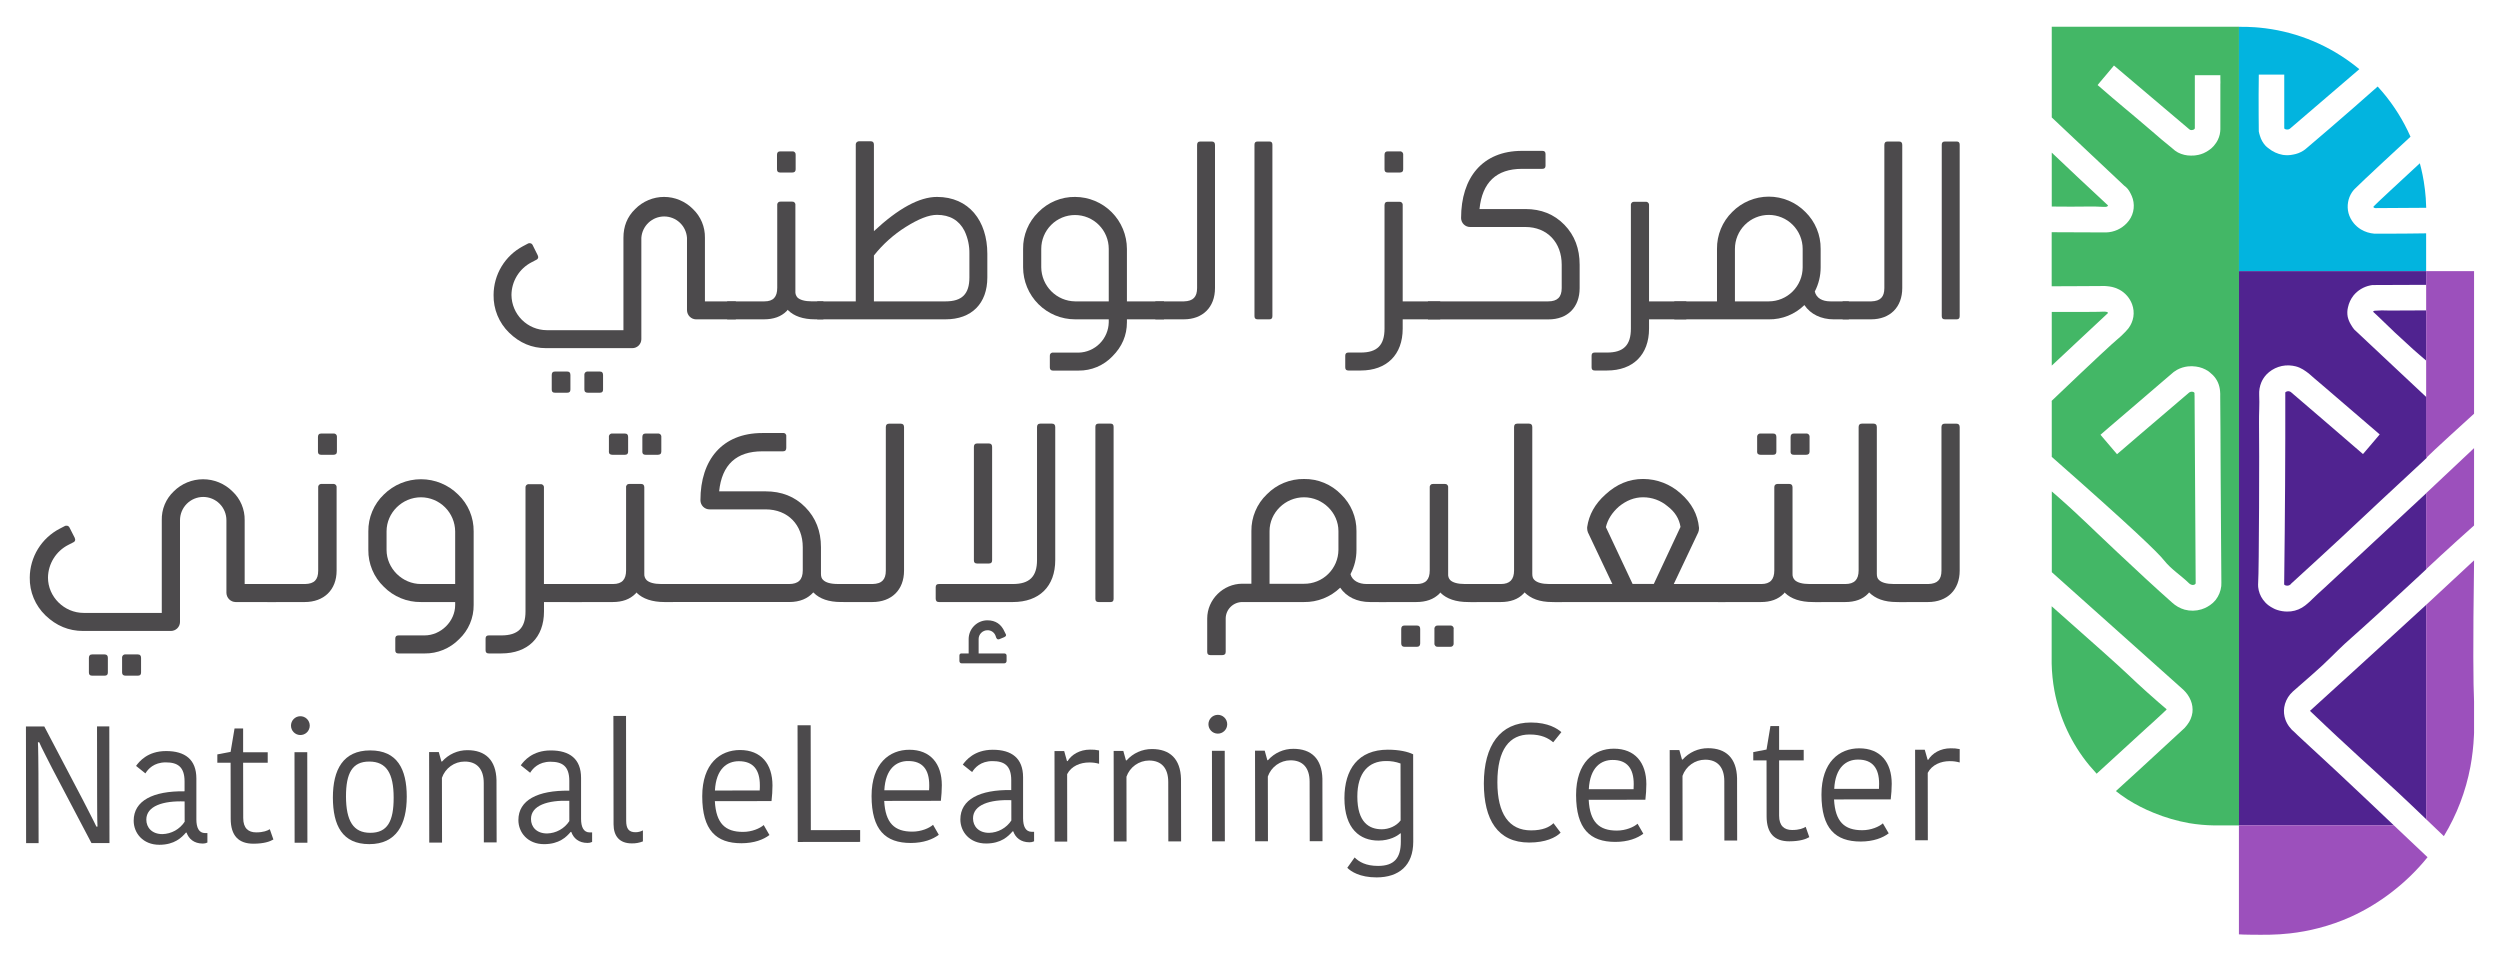 
<svg width="104" height="40" viewBox="0 0 104 40" fill="none" xmlns="http://www.w3.org/2000/svg">
<path d="M22.738 13.735H25.935V9.893C25.935 9.421 26.087 9.022 26.425 8.694C26.582 8.535 26.769 8.409 26.975 8.323C27.181 8.236 27.401 8.192 27.625 8.192C27.848 8.192 28.069 8.236 28.274 8.323C28.48 8.409 28.667 8.535 28.824 8.694C28.986 8.847 29.115 9.034 29.201 9.24C29.287 9.446 29.329 9.669 29.325 9.893V12.537H30.611V13.285H28.956C28.857 13.284 28.762 13.243 28.691 13.172C28.621 13.102 28.581 13.006 28.579 12.906V9.893C28.562 9.651 28.455 9.426 28.279 9.261C28.102 9.096 27.87 9.005 27.63 9.005C27.389 9.005 27.157 9.096 26.981 9.261C26.805 9.426 26.697 9.651 26.68 9.893V14.114C26.678 14.213 26.637 14.307 26.567 14.376C26.496 14.445 26.401 14.484 26.302 14.483H22.718C22.126 14.483 21.616 14.268 21.177 13.838C20.968 13.634 20.804 13.39 20.693 13.121C20.582 12.851 20.528 12.561 20.533 12.27C20.534 11.852 20.649 11.442 20.865 11.084C21.081 10.727 21.39 10.435 21.759 10.24L21.973 10.127C21.991 10.119 22.012 10.116 22.032 10.117C22.057 10.116 22.082 10.122 22.104 10.134C22.126 10.147 22.143 10.166 22.155 10.189L22.369 10.619C22.38 10.642 22.387 10.666 22.39 10.691C22.39 10.715 22.384 10.738 22.371 10.758C22.358 10.778 22.34 10.794 22.318 10.804L22.104 10.916C21.857 11.045 21.649 11.239 21.503 11.478C21.358 11.716 21.279 11.989 21.277 12.269C21.28 12.657 21.435 13.028 21.708 13.302C21.982 13.576 22.352 13.732 22.738 13.735ZM23.729 15.6V16.204C23.729 16.297 23.689 16.337 23.596 16.337H23.085C22.992 16.337 22.952 16.297 22.952 16.204V15.6C22.952 15.508 22.992 15.456 23.085 15.456H23.595C23.689 15.456 23.729 15.508 23.729 15.6ZM25.087 15.6V16.204C25.087 16.297 25.046 16.337 24.955 16.337H24.453C24.361 16.337 24.31 16.297 24.31 16.204V15.6C24.308 15.581 24.31 15.561 24.317 15.543C24.323 15.524 24.333 15.507 24.347 15.493C24.361 15.48 24.377 15.469 24.396 15.463C24.414 15.456 24.434 15.454 24.453 15.456H24.954C25.048 15.456 25.087 15.508 25.087 15.6Z" fill="#4C4A4C"/>
<path d="M32.333 11.973V8.53C32.331 8.511 32.333 8.491 32.34 8.473C32.346 8.454 32.356 8.438 32.37 8.424C32.384 8.41 32.401 8.399 32.419 8.393C32.437 8.387 32.457 8.385 32.476 8.387H32.946C32.965 8.385 32.984 8.387 33.003 8.393C33.021 8.399 33.038 8.41 33.052 8.424C33.065 8.438 33.076 8.454 33.082 8.473C33.089 8.491 33.091 8.511 33.088 8.53V12.116C33.084 12.162 33.089 12.208 33.103 12.252C33.117 12.296 33.14 12.337 33.17 12.372C33.272 12.475 33.477 12.536 33.773 12.536H34.253V13.284H33.905C33.406 13.284 33.028 13.15 32.783 12.905C32.773 12.894 32.762 12.894 32.762 12.885C32.755 12.904 32.745 12.921 32.731 12.935C32.496 13.174 32.18 13.284 31.779 13.284H30.25V12.537H31.802C32.17 12.537 32.333 12.352 32.333 11.973ZM32.323 7.045V6.44C32.323 6.347 32.364 6.297 32.455 6.297H32.956C32.976 6.295 32.995 6.297 33.014 6.303C33.032 6.31 33.048 6.32 33.062 6.334C33.076 6.348 33.086 6.364 33.093 6.383C33.099 6.401 33.101 6.421 33.099 6.44V7.045C33.099 7.136 33.048 7.177 32.956 7.177H32.455C32.366 7.177 32.323 7.136 32.323 7.045Z" fill="#4C4A4C"/>
<path d="M39.337 13.284H33.997V12.537H35.6V6.02C35.599 6 35.602 5.98 35.61 5.961C35.617 5.943 35.629 5.926 35.643 5.912C35.658 5.899 35.675 5.889 35.694 5.882C35.713 5.876 35.733 5.874 35.753 5.876H36.223C36.314 5.876 36.355 5.928 36.355 6.02V9.616C37.367 8.673 38.244 8.192 38.979 8.192C40.307 8.192 41.073 9.186 41.073 10.559V11.543C41.073 12.628 40.419 13.284 39.337 13.284ZM40.327 11.543V10.559C40.334 10.229 40.264 9.902 40.123 9.604C39.898 9.163 39.511 8.938 38.979 8.938C38.632 8.938 38.206 9.112 37.683 9.439C37.176 9.757 36.727 10.159 36.355 10.628V12.537H39.337C40.021 12.537 40.327 12.229 40.327 11.543Z" fill="#4C4A4C"/>
<path d="M46.124 13.407V13.284H44.725C44.153 13.285 43.603 13.058 43.197 12.652C42.792 12.247 42.563 11.697 42.561 11.122V10.354C42.557 10.07 42.612 9.788 42.721 9.525C42.83 9.263 42.991 9.025 43.194 8.827C43.394 8.623 43.632 8.461 43.895 8.352C44.158 8.243 44.441 8.188 44.726 8.192C45.297 8.194 45.844 8.422 46.247 8.827C46.651 9.232 46.878 9.781 46.88 10.354V12.537H48.422V13.285H46.88V13.408C46.88 13.951 46.676 14.423 46.278 14.822C46.096 15.012 45.877 15.164 45.635 15.266C45.392 15.368 45.132 15.419 44.869 15.416H43.806C43.788 15.418 43.77 15.416 43.753 15.411C43.736 15.405 43.72 15.395 43.707 15.382C43.695 15.369 43.685 15.354 43.679 15.336C43.673 15.319 43.671 15.301 43.673 15.283V14.802C43.671 14.784 43.673 14.765 43.679 14.748C43.685 14.731 43.695 14.716 43.707 14.703C43.72 14.69 43.736 14.68 43.753 14.674C43.77 14.668 43.788 14.666 43.806 14.669H44.869C45.2 14.662 45.515 14.526 45.749 14.291C45.983 14.056 46.118 13.739 46.124 13.407ZM44.725 12.537H46.124V10.354C46.124 9.98 45.976 9.622 45.713 9.358C45.45 9.093 45.092 8.945 44.72 8.945C44.348 8.945 43.99 9.093 43.727 9.358C43.464 9.622 43.316 9.98 43.316 10.354V11.122C43.321 11.496 43.471 11.853 43.734 12.117C43.997 12.382 44.353 12.533 44.725 12.537Z" fill="#4C4A4C"/>
<path d="M49.799 11.983V6.03C49.799 5.938 49.839 5.887 49.931 5.887H50.411C50.503 5.887 50.544 5.938 50.544 6.03V11.983C50.544 12.782 50.033 13.284 49.247 13.284H48.062V12.537H49.257C49.635 12.526 49.799 12.352 49.799 11.983Z" fill="#4C4A4C"/>
<path d="M52.809 13.284H52.319C52.227 13.284 52.186 13.243 52.186 13.15V6.02C52.186 5.928 52.227 5.887 52.319 5.887H52.809C52.891 5.887 52.932 5.928 52.932 6.02V13.15C52.932 13.243 52.892 13.284 52.809 13.284Z" fill="#4C4A4C"/>
<path d="M57.596 13.672V8.537C57.596 8.445 57.637 8.394 57.73 8.394H58.21C58.229 8.392 58.248 8.394 58.267 8.4C58.285 8.407 58.302 8.417 58.316 8.431C58.329 8.445 58.34 8.462 58.346 8.48C58.352 8.498 58.355 8.518 58.352 8.537V12.537H59.913V13.285H58.352V13.672C58.352 14.758 57.688 15.413 56.606 15.413H56.096C56.004 15.413 55.962 15.373 55.962 15.28V14.799C55.962 14.706 56.004 14.666 56.096 14.666H56.606C57.29 14.667 57.596 14.36 57.596 13.672ZM57.596 7.045V6.44C57.596 6.347 57.637 6.297 57.73 6.297H58.229C58.249 6.294 58.268 6.297 58.287 6.303C58.305 6.309 58.322 6.32 58.336 6.334C58.349 6.347 58.36 6.364 58.366 6.382C58.373 6.401 58.375 6.421 58.373 6.44V7.045C58.373 7.136 58.322 7.177 58.229 7.177H57.73C57.637 7.177 57.596 7.136 57.596 7.045Z" fill="#4C4A4C"/>
<path d="M63.313 6.276H64.16C64.253 6.276 64.294 6.317 64.294 6.409V6.891C64.294 6.983 64.253 7.024 64.16 7.024H63.313C62.252 7.024 61.659 7.588 61.547 8.696H63.456C64.111 8.696 64.651 8.911 65.08 9.352C65.508 9.793 65.713 10.346 65.713 11.012V11.985C65.713 12.784 65.213 13.287 64.416 13.287H59.403V12.537H64.406C64.783 12.537 64.967 12.364 64.967 11.984V11.011C64.967 10.088 64.365 9.443 63.456 9.443H61.159C61.06 9.444 60.965 9.406 60.894 9.336C60.824 9.267 60.783 9.173 60.781 9.074C60.781 7.392 61.669 6.276 63.313 6.276Z" fill="#4C4A4C"/>
<path d="M67.845 13.672V8.537C67.842 8.518 67.845 8.498 67.851 8.48C67.857 8.462 67.868 8.445 67.882 8.431C67.895 8.417 67.912 8.407 67.93 8.4C67.948 8.394 67.968 8.392 67.987 8.394H68.457C68.477 8.392 68.496 8.394 68.514 8.401C68.532 8.407 68.549 8.418 68.562 8.432C68.576 8.445 68.587 8.462 68.593 8.48C68.599 8.499 68.602 8.518 68.6 8.537V12.537H70.151V13.285H68.6V13.672C68.6 14.758 67.936 15.413 66.853 15.413H66.342C66.251 15.413 66.21 15.373 66.21 15.28V14.799C66.21 14.706 66.251 14.666 66.342 14.666H66.853C67.538 14.667 67.845 14.36 67.845 13.672Z" fill="#4C4A4C"/>
<path d="M76.145 12.537H76.911V13.285H76.288C75.756 13.285 75.317 13.07 75.063 12.691C74.867 12.883 74.635 13.034 74.381 13.136C74.127 13.238 73.855 13.289 73.582 13.285H69.651V12.537H71.427V10.354C71.424 10.068 71.478 9.785 71.587 9.52C71.696 9.256 71.857 9.017 72.061 8.817C72.26 8.615 72.497 8.455 72.758 8.346C73.019 8.237 73.299 8.18 73.582 8.18C73.865 8.18 74.145 8.237 74.406 8.346C74.667 8.455 74.904 8.615 75.103 8.817C75.307 9.016 75.469 9.256 75.578 9.52C75.688 9.784 75.742 10.068 75.739 10.354V11.122C75.74 11.472 75.656 11.817 75.495 12.127C75.561 12.403 75.808 12.537 76.145 12.537ZM72.173 10.355V12.537H73.582C73.955 12.537 74.313 12.387 74.577 12.122C74.841 11.857 74.99 11.498 74.991 11.124V10.354C74.991 9.979 74.842 9.62 74.578 9.354C74.314 9.089 73.955 8.94 73.582 8.94C73.208 8.94 72.85 9.089 72.586 9.354C72.321 9.62 72.173 9.979 72.173 10.354V10.355Z" fill="#4C4A4C"/>
<path d="M78.389 11.983V6.03C78.389 5.938 78.43 5.887 78.522 5.887H79.001C79.094 5.887 79.134 5.938 79.134 6.03V11.983C79.134 12.782 78.624 13.284 77.838 13.284H76.653V12.537H77.848C78.225 12.526 78.389 12.352 78.389 11.983Z" fill="#4C4A4C"/>
<path d="M81.4 13.284H80.911C80.818 13.284 80.777 13.243 80.777 13.15V6.02C80.777 5.928 80.818 5.887 80.911 5.887H81.4C81.482 5.887 81.523 5.928 81.523 6.02V13.15C81.523 13.243 81.482 13.284 81.4 13.284Z" fill="#4C4A4C"/>
<path d="M3.481 25.497H6.73V21.642C6.724 21.418 6.765 21.195 6.851 20.987C6.937 20.78 7.066 20.594 7.229 20.44C7.553 20.117 7.992 19.937 8.449 19.937C8.905 19.937 9.344 20.117 9.668 20.44C9.833 20.593 9.963 20.779 10.051 20.986C10.139 21.194 10.182 21.417 10.178 21.642V24.295H11.486V25.045H9.803C9.703 25.044 9.606 25.004 9.535 24.933C9.463 24.862 9.422 24.766 9.419 24.665V21.642C9.419 21.385 9.318 21.139 9.137 20.957C8.956 20.776 8.71 20.673 8.454 20.673C8.198 20.673 7.952 20.776 7.771 20.957C7.59 21.139 7.488 21.385 7.488 21.642V25.878C7.486 25.978 7.444 26.073 7.372 26.142C7.3 26.211 7.204 26.249 7.104 26.248H3.46C2.856 26.248 2.339 26.03 1.892 25.601C1.681 25.398 1.514 25.153 1.401 24.883C1.288 24.612 1.233 24.321 1.238 24.027C1.241 23.606 1.359 23.194 1.579 22.835C1.8 22.476 2.113 22.185 2.487 21.992L2.705 21.879C2.724 21.871 2.744 21.867 2.764 21.869C2.79 21.867 2.815 21.873 2.837 21.886C2.859 21.899 2.877 21.918 2.889 21.941L3.108 22.372C3.118 22.395 3.125 22.419 3.128 22.444C3.129 22.468 3.122 22.492 3.11 22.512C3.097 22.532 3.078 22.548 3.056 22.558L2.837 22.67C2.587 22.798 2.377 22.992 2.229 23.231C2.08 23.471 2 23.746 1.996 24.027C1.996 24.829 2.671 25.497 3.481 25.497ZM4.487 27.368V27.975C4.487 28.067 4.446 28.108 4.352 28.108H3.834C3.74 28.108 3.698 28.067 3.698 27.975V27.368C3.698 27.276 3.74 27.224 3.834 27.224H4.352C4.446 27.224 4.487 27.276 4.487 27.368ZM5.868 27.368V27.975C5.868 28.067 5.827 28.108 5.734 28.108H5.224C5.131 28.108 5.079 28.067 5.079 27.975V27.368C5.077 27.349 5.079 27.329 5.086 27.31C5.092 27.292 5.103 27.275 5.117 27.261C5.131 27.247 5.148 27.236 5.166 27.23C5.185 27.224 5.205 27.221 5.224 27.224H5.734C5.827 27.224 5.868 27.276 5.868 27.368Z" fill="#4C4A4C"/>
<path d="M13.237 23.739V20.276C13.235 20.257 13.237 20.237 13.244 20.218C13.25 20.2 13.261 20.183 13.275 20.169C13.289 20.155 13.306 20.145 13.324 20.139C13.343 20.132 13.363 20.13 13.382 20.133H13.858C13.877 20.13 13.897 20.132 13.916 20.139C13.934 20.145 13.951 20.155 13.965 20.169C13.979 20.183 13.99 20.2 13.996 20.218C14.003 20.237 14.005 20.257 14.003 20.276V23.739C14.003 24.541 13.474 25.045 12.674 25.045H11.119V24.295H12.697C13.071 24.285 13.237 24.119 13.237 23.739ZM14.016 18.178V18.785C14.016 18.877 13.964 18.919 13.87 18.919H13.361C13.268 18.919 13.227 18.877 13.227 18.785V18.178C13.227 18.086 13.268 18.035 13.361 18.035H13.87C13.89 18.032 13.91 18.034 13.928 18.041C13.947 18.047 13.964 18.058 13.978 18.071C13.992 18.085 14.002 18.102 14.009 18.121C14.015 18.139 14.018 18.159 14.016 18.178Z" fill="#4C4A4C"/>
<path d="M18.935 25.168V25.045H17.513C17.226 25.049 16.941 24.995 16.675 24.885C16.409 24.776 16.168 24.613 15.966 24.408C15.76 24.211 15.596 23.973 15.486 23.709C15.375 23.446 15.319 23.162 15.323 22.876V22.105C15.319 21.819 15.375 21.536 15.486 21.272C15.596 21.009 15.76 20.771 15.966 20.574C16.378 20.165 16.934 19.936 17.513 19.936C18.093 19.936 18.648 20.165 19.06 20.574C19.267 20.771 19.43 21.009 19.541 21.272C19.652 21.536 19.707 21.819 19.704 22.105V25.168C19.707 25.434 19.654 25.697 19.551 25.941C19.447 26.185 19.294 26.405 19.102 26.587C18.914 26.779 18.689 26.931 18.441 27.034C18.193 27.136 17.927 27.188 17.659 27.184H16.579C16.485 27.184 16.444 27.143 16.444 27.051V26.567C16.444 26.475 16.485 26.433 16.579 26.433H17.659C18.344 26.433 18.935 25.847 18.935 25.168ZM17.513 24.295H18.935V22.105C18.931 21.729 18.78 21.369 18.514 21.104C18.248 20.838 17.889 20.689 17.513 20.687C16.735 20.687 16.081 21.324 16.081 22.105V22.876C16.081 23.647 16.735 24.295 17.513 24.295Z" fill="#4C4A4C"/>
<path d="M21.861 25.436V20.285C21.859 20.266 21.862 20.246 21.869 20.227C21.875 20.209 21.886 20.192 21.9 20.178C21.914 20.165 21.931 20.154 21.949 20.148C21.968 20.141 21.988 20.139 22.007 20.142H22.483C22.503 20.139 22.522 20.142 22.541 20.148C22.559 20.154 22.576 20.165 22.59 20.179C22.604 20.192 22.615 20.209 22.621 20.228C22.628 20.246 22.63 20.266 22.628 20.285V24.295H24.206V25.045H22.63V25.436C22.63 26.525 21.955 27.183 20.855 27.183H20.335C20.242 27.183 20.2 27.142 20.2 27.05V26.567C20.2 26.475 20.242 26.433 20.335 26.433H20.855C21.55 26.433 21.861 26.124 21.861 25.436Z" fill="#4C4A4C"/>
<path d="M26.045 23.73V20.276C26.042 20.257 26.044 20.238 26.05 20.22C26.056 20.202 26.065 20.186 26.078 20.172C26.091 20.158 26.107 20.147 26.125 20.14C26.142 20.134 26.161 20.131 26.18 20.132H26.668C26.762 20.132 26.803 20.183 26.803 20.276V23.873C26.8 23.92 26.806 23.967 26.823 24.012C26.839 24.056 26.864 24.096 26.896 24.13C27 24.233 27.208 24.295 27.509 24.295H27.997V25.045H27.644C27.135 25.045 26.741 24.911 26.491 24.665C26.491 24.654 26.481 24.654 26.481 24.644L26.439 24.695C26.201 24.934 25.889 25.045 25.484 25.045H23.699V24.295H25.506C25.881 24.295 26.045 24.1 26.045 23.73ZM25.331 18.785V18.178C25.328 18.159 25.331 18.139 25.337 18.121C25.344 18.102 25.355 18.085 25.369 18.071C25.383 18.058 25.399 18.047 25.418 18.041C25.437 18.034 25.456 18.032 25.476 18.035H25.995C26.089 18.035 26.13 18.086 26.13 18.178V18.785C26.13 18.877 26.089 18.919 25.995 18.919H25.476C25.38 18.919 25.328 18.877 25.328 18.785H25.331ZM26.722 18.785V18.178C26.722 18.086 26.764 18.035 26.857 18.035H27.366C27.386 18.032 27.405 18.034 27.424 18.041C27.442 18.047 27.459 18.058 27.473 18.071C27.487 18.085 27.498 18.102 27.504 18.121C27.511 18.139 27.513 18.159 27.511 18.178V18.785C27.511 18.877 27.459 18.919 27.366 18.919H26.857C26.762 18.919 26.72 18.877 26.72 18.785H26.722Z" fill="#4C4A4C"/>
<path d="M31.712 18.014H32.574C32.593 18.012 32.611 18.013 32.628 18.019C32.646 18.025 32.662 18.034 32.675 18.047C32.688 18.06 32.698 18.076 32.704 18.093C32.71 18.111 32.712 18.129 32.709 18.147V18.631C32.709 18.724 32.668 18.775 32.574 18.775H31.712C30.632 18.775 30.03 19.33 29.916 20.44H31.847C32.511 20.44 33.062 20.655 33.498 21.097C33.934 21.538 34.152 22.094 34.152 22.762V23.872C34.152 23.995 34.184 24.078 34.246 24.129C34.35 24.232 34.547 24.294 34.858 24.294H35.401V25.044H34.984C34.475 25.044 34.101 24.91 33.854 24.664L33.833 24.643C33.605 24.9 33.272 25.044 32.836 25.044H27.736V24.295H32.824C33.207 24.295 33.395 24.12 33.395 23.73V22.763C33.395 21.838 32.782 21.19 31.848 21.19H29.522C29.472 21.191 29.422 21.181 29.376 21.163C29.329 21.144 29.287 21.116 29.251 21.081C29.215 21.045 29.187 21.003 29.168 20.957C29.148 20.91 29.138 20.86 29.138 20.81C29.138 19.124 30.051 18.014 31.712 18.014Z" fill="#4C4A4C"/>
<path d="M36.85 23.739V17.769C36.85 17.677 36.891 17.625 36.985 17.625H37.473C37.566 17.625 37.608 17.677 37.608 17.769V23.739C37.608 24.541 37.088 25.045 36.289 25.045H35.085V24.295H36.3C36.684 24.285 36.85 24.11 36.85 23.739Z" fill="#4C4A4C"/>
<path d="M43.14 23.298V17.767C43.14 17.675 43.182 17.623 43.276 17.623H43.763C43.857 17.623 43.898 17.675 43.898 17.767V23.298C43.898 24.397 43.234 25.045 42.134 25.045H39.06C38.967 25.045 38.925 24.994 38.925 24.901V24.429C38.925 24.336 38.967 24.295 39.06 24.295H42.134C42.829 24.295 43.14 23.986 43.14 23.298ZM40.711 26.577V27.183H41.77C41.833 27.183 41.874 27.214 41.874 27.276V27.491C41.875 27.505 41.873 27.519 41.868 27.532C41.863 27.545 41.855 27.557 41.846 27.567C41.836 27.576 41.824 27.584 41.811 27.589C41.798 27.594 41.784 27.596 41.77 27.595H40.005C39.945 27.595 39.911 27.553 39.911 27.491V27.276C39.91 27.263 39.911 27.25 39.915 27.238C39.919 27.226 39.926 27.215 39.935 27.206C39.944 27.197 39.955 27.19 39.967 27.186C39.979 27.182 39.992 27.181 40.005 27.183H40.296V26.577C40.299 26.371 40.382 26.175 40.528 26.031C40.673 25.887 40.87 25.805 41.075 25.805C41.417 25.805 41.655 25.97 41.789 26.279L41.84 26.381C41.849 26.393 41.853 26.408 41.851 26.423C41.851 26.463 41.82 26.482 41.779 26.505L41.58 26.587C41.564 26.595 41.546 26.598 41.529 26.597C41.488 26.597 41.469 26.577 41.446 26.537L41.414 26.445C41.388 26.376 41.341 26.317 41.28 26.276C41.218 26.235 41.146 26.215 41.072 26.218C40.978 26.22 40.887 26.258 40.82 26.325C40.752 26.391 40.713 26.482 40.711 26.577ZM40.514 23.308V18.592C40.514 18.499 40.555 18.448 40.649 18.448H41.137C41.23 18.448 41.272 18.499 41.272 18.592V23.308C41.272 23.401 41.23 23.442 41.137 23.442H40.649C40.555 23.442 40.514 23.403 40.514 23.308Z" fill="#4C4A4C"/>
<path d="M46.202 25.045H45.703C45.609 25.045 45.568 25.004 45.568 24.911V17.757C45.568 17.665 45.609 17.623 45.703 17.623H46.202C46.285 17.623 46.326 17.665 46.326 17.757V24.911C46.326 25.004 46.285 25.045 46.202 25.045Z" fill="#4C4A4C"/>
<path d="M56.852 24.295H57.672V25.045H56.998C56.447 25.045 56.011 24.829 55.752 24.448C55.347 24.838 54.807 25.053 54.246 25.045H51.682C51.499 25.045 51.324 25.116 51.194 25.245C51.064 25.373 50.99 25.548 50.989 25.731V27.119C50.989 27.211 50.937 27.253 50.843 27.253H50.355C50.261 27.253 50.22 27.211 50.22 27.119V25.731C50.22 24.94 50.884 24.282 51.684 24.282H52.058V22.095C52.054 21.809 52.11 21.525 52.221 21.262C52.331 20.998 52.495 20.76 52.702 20.563C52.903 20.358 53.144 20.195 53.41 20.086C53.676 19.977 53.961 19.922 54.248 19.926C54.534 19.922 54.818 19.976 55.082 20.086C55.346 20.195 55.586 20.358 55.785 20.563C55.992 20.76 56.155 20.998 56.266 21.262C56.377 21.525 56.432 21.809 56.429 22.095V22.876C56.43 23.228 56.345 23.574 56.18 23.884C56.25 24.151 56.522 24.295 56.852 24.295ZM52.813 22.095V24.285H54.246C54.432 24.287 54.617 24.252 54.79 24.182C54.963 24.113 55.12 24.009 55.253 23.878C55.386 23.748 55.492 23.592 55.566 23.42C55.639 23.248 55.677 23.063 55.679 22.876V22.095C55.679 21.324 55.025 20.687 54.246 20.687C53.467 20.687 52.813 21.324 52.813 22.095Z" fill="#4C4A4C"/>
<path d="M59.477 23.73V20.276C59.475 20.256 59.477 20.236 59.484 20.218C59.49 20.199 59.501 20.183 59.515 20.169C59.529 20.155 59.546 20.144 59.564 20.138C59.583 20.132 59.603 20.13 59.622 20.132H60.098C60.118 20.13 60.137 20.132 60.156 20.138C60.174 20.144 60.191 20.155 60.205 20.169C60.219 20.183 60.23 20.199 60.236 20.218C60.243 20.236 60.245 20.256 60.243 20.276V23.873C60.239 23.92 60.244 23.966 60.258 24.011C60.272 24.055 60.296 24.096 60.327 24.13C60.43 24.233 60.638 24.295 60.939 24.295H61.427V25.045H61.074C60.565 25.045 60.181 24.911 59.932 24.665C59.922 24.654 59.911 24.654 59.911 24.644C59.905 24.663 59.894 24.681 59.88 24.695C59.642 24.934 59.319 25.045 58.914 25.045H57.359V24.295H58.937C59.311 24.295 59.477 24.11 59.477 23.73ZM59.08 26.166V26.763C59.08 26.855 59.038 26.907 58.945 26.907H58.426C58.333 26.907 58.291 26.855 58.291 26.763V26.166C58.291 26.073 58.333 26.022 58.426 26.022H58.945C59.04 26.022 59.08 26.073 59.08 26.166ZM60.471 26.166V26.763C60.473 26.782 60.471 26.802 60.464 26.821C60.458 26.839 60.447 26.856 60.433 26.87C60.419 26.884 60.402 26.894 60.384 26.901C60.365 26.907 60.345 26.909 60.326 26.907H59.817C59.797 26.909 59.777 26.907 59.759 26.901C59.74 26.894 59.723 26.884 59.709 26.87C59.696 26.856 59.685 26.839 59.678 26.821C59.672 26.802 59.669 26.782 59.672 26.763V26.166C59.669 26.146 59.672 26.127 59.678 26.108C59.685 26.09 59.696 26.073 59.709 26.059C59.723 26.045 59.74 26.035 59.759 26.028C59.777 26.022 59.797 26.02 59.817 26.022H60.33C60.349 26.02 60.368 26.022 60.387 26.029C60.405 26.035 60.422 26.046 60.436 26.059C60.45 26.073 60.46 26.09 60.467 26.108C60.473 26.127 60.476 26.146 60.474 26.166H60.471Z" fill="#4C4A4C"/>
<path d="M62.985 23.73V17.767C62.985 17.675 63.026 17.623 63.12 17.623H63.608C63.701 17.623 63.743 17.675 63.743 17.767V23.873C63.743 23.996 63.774 24.079 63.836 24.13C63.94 24.233 64.147 24.295 64.449 24.295H64.978V25.045H64.573C64.044 25.045 63.681 24.901 63.421 24.644C63.41 24.663 63.396 24.68 63.379 24.695C63.151 24.934 62.829 25.045 62.427 25.045H61.171V24.295H62.438C62.808 24.295 62.985 24.11 62.985 23.73Z" fill="#4C4A4C"/>
<path d="M71.778 25.045H64.666V24.295H67.075L66.057 22.146C66.037 22.093 66.026 22.038 66.026 21.982V21.93C66.099 21.416 66.348 20.964 66.784 20.573C67.251 20.141 67.77 19.925 68.352 19.925C68.931 19.925 69.49 20.142 69.92 20.532C70.376 20.933 70.626 21.405 70.678 21.951V21.992C70.677 22.044 70.667 22.097 70.647 22.146L69.629 24.295H71.778V25.045ZM67.344 21.075C67.065 21.322 66.878 21.612 66.805 21.928L67.916 24.293H68.798L69.909 21.92C69.856 21.581 69.679 21.293 69.368 21.057C69.083 20.817 68.723 20.686 68.351 20.687C67.989 20.687 67.656 20.82 67.344 21.075Z" fill="#4C4A4C"/>
<path d="M73.811 23.73V20.276C73.809 20.257 73.811 20.238 73.817 20.22C73.822 20.202 73.832 20.186 73.845 20.172C73.858 20.158 73.873 20.148 73.891 20.141C73.908 20.134 73.927 20.131 73.946 20.132H74.434C74.528 20.132 74.569 20.183 74.569 20.276V23.873C74.566 23.92 74.573 23.967 74.589 24.012C74.605 24.056 74.63 24.096 74.662 24.13C74.766 24.233 74.973 24.295 75.275 24.295H75.763V25.045H75.41C74.901 25.045 74.507 24.911 74.257 24.665C74.257 24.654 74.247 24.654 74.247 24.644L74.205 24.695C73.967 24.934 73.656 25.045 73.253 25.045H71.469V24.295H73.275C73.645 24.295 73.811 24.1 73.811 23.73ZM73.097 18.785V18.178C73.096 18.159 73.098 18.139 73.105 18.121C73.111 18.102 73.122 18.085 73.136 18.072C73.15 18.058 73.166 18.047 73.185 18.041C73.204 18.035 73.223 18.032 73.243 18.035H73.762C73.856 18.035 73.897 18.086 73.897 18.178V18.785C73.897 18.877 73.856 18.919 73.762 18.919H73.24C73.147 18.919 73.094 18.877 73.094 18.785H73.097ZM74.489 18.785V18.178C74.489 18.086 74.531 18.035 74.624 18.035H75.133C75.152 18.032 75.172 18.034 75.191 18.041C75.209 18.047 75.226 18.058 75.24 18.071C75.254 18.085 75.265 18.102 75.271 18.121C75.278 18.139 75.28 18.159 75.278 18.178V18.785C75.278 18.877 75.226 18.919 75.133 18.919H74.624C74.528 18.919 74.486 18.877 74.486 18.785H74.489Z" fill="#4C4A4C"/>
<path d="M77.319 23.73V17.767C77.319 17.675 77.36 17.623 77.454 17.623H77.941C78.034 17.623 78.076 17.675 78.076 17.767V23.873C78.076 23.996 78.107 24.079 78.17 24.13C78.273 24.233 78.481 24.295 78.782 24.295H79.311V25.045H78.907C78.377 25.045 78.014 24.901 77.754 24.644C77.743 24.663 77.729 24.68 77.713 24.695C77.484 24.934 77.162 25.045 76.761 25.045H75.501V24.295H76.768C77.142 24.295 77.319 24.11 77.319 23.73Z" fill="#4C4A4C"/>
<path d="M80.765 23.739V17.769C80.765 17.677 80.806 17.625 80.9 17.625H81.388C81.481 17.625 81.523 17.677 81.523 17.769V23.739C81.523 24.541 81.003 25.045 80.204 25.045H79V24.295H80.215C80.599 24.285 80.765 24.11 80.765 23.739Z" fill="#4C4A4C"/>
<path d="M1.577 30.878C1.591 30.982 1.599 31.993 1.599 32.166L1.606 35.075H1.086L1.079 30.22H1.842L3.455 33.292C3.503 33.389 3.967 34.282 4.008 34.386H4.056C4.042 34.24 4.04 33.192 4.04 33.084L4.036 30.218H4.547L4.554 35.072H3.805L2.178 31.978C2.131 31.881 1.672 30.996 1.631 30.878H1.577Z" fill="#4C4A4C"/>
<path d="M8.169 32.384V34.088C8.169 34.427 8.273 34.656 8.532 34.656H8.628V35.05C8.568 35.079 8.503 35.093 8.437 35.092C8.068 35.092 7.85 34.892 7.761 34.636H7.735C7.556 34.843 7.259 35.142 6.631 35.143C5.943 35.143 5.561 34.653 5.561 34.141C5.561 33.31 6.363 32.9 7.678 32.918V32.51C7.678 31.894 7.384 31.714 6.893 31.715C6.403 31.715 6.157 31.993 6.049 32.173L5.66 31.862C5.789 31.683 6.136 31.245 6.906 31.244C7.698 31.242 8.168 31.595 8.169 32.384ZM7.68 33.34C6.788 33.306 6.086 33.529 6.087 34.097C6.087 34.429 6.325 34.699 6.756 34.699C6.94 34.694 7.12 34.645 7.282 34.556C7.443 34.466 7.58 34.339 7.682 34.184L7.68 33.34Z" fill="#4C4A4C"/>
<path d="M9.597 34.058L9.593 31.73H9.041V31.383L9.593 31.278L9.757 30.304H10.114V31.295H11.137V31.731H10.114L10.118 34.03C10.118 34.453 10.33 34.627 10.657 34.627C10.954 34.627 11.128 34.557 11.223 34.494L11.373 34.923C11.23 35.007 10.985 35.097 10.54 35.098C9.932 35.097 9.598 34.771 9.597 34.058Z" fill="#4C4A4C"/>
<path d="M12.48 29.795C12.533 29.793 12.585 29.801 12.634 29.82C12.683 29.839 12.728 29.867 12.766 29.904C12.804 29.94 12.834 29.984 12.854 30.033C12.875 30.081 12.886 30.133 12.886 30.186C12.886 30.239 12.875 30.291 12.854 30.339C12.834 30.388 12.804 30.432 12.766 30.468C12.728 30.505 12.683 30.533 12.634 30.552C12.585 30.571 12.533 30.579 12.48 30.577C12.379 30.573 12.284 30.53 12.214 30.457C12.144 30.384 12.105 30.287 12.105 30.186C12.105 30.085 12.144 29.987 12.214 29.915C12.284 29.841 12.379 29.799 12.48 29.795ZM12.251 31.291H12.782L12.788 35.059H12.256L12.251 31.291Z" fill="#4C4A4C"/>
<path d="M13.848 33.179C13.848 32.016 14.274 31.218 15.399 31.217C16.523 31.216 16.92 31.99 16.921 33.14C16.921 34.303 16.488 35.115 15.364 35.116C14.239 35.117 13.85 34.336 13.848 33.179ZM15.404 34.645C16.118 34.645 16.378 34.167 16.376 33.182C16.376 32.171 16.075 31.68 15.359 31.681C14.657 31.681 14.392 32.159 14.393 33.137C14.398 34.149 14.696 34.646 15.404 34.645Z" fill="#4C4A4C"/>
<path d="M20.66 35.045H20.128L20.124 32.573C20.124 31.998 19.843 31.677 19.326 31.681C19.118 31.681 18.916 31.747 18.747 31.869C18.579 31.99 18.452 32.161 18.384 32.358L18.389 35.052H17.857L17.851 31.285H18.253L18.363 31.679H18.39C18.523 31.53 18.685 31.41 18.867 31.329C19.049 31.247 19.247 31.206 19.446 31.207C20.188 31.207 20.632 31.614 20.654 32.452L20.66 35.045Z" fill="#4C4A4C"/>
<path d="M24.172 32.358V34.062C24.172 34.401 24.275 34.63 24.535 34.629H24.632V35.024C24.573 35.053 24.507 35.068 24.441 35.066C24.073 35.066 23.855 34.866 23.766 34.609H23.739C23.561 34.818 23.263 35.116 22.636 35.117C21.948 35.117 21.565 34.627 21.565 34.115C21.565 33.284 22.368 32.873 23.683 32.892V32.484C23.683 31.867 23.386 31.688 22.898 31.688C22.41 31.689 22.163 31.967 22.054 32.147L21.665 31.836C21.794 31.657 22.14 31.219 22.911 31.218C23.701 31.218 24.171 31.571 24.172 32.358ZM23.683 33.313C22.791 33.281 22.089 33.503 22.089 34.071C22.089 34.404 22.327 34.673 22.758 34.672C22.942 34.668 23.123 34.619 23.284 34.53C23.446 34.44 23.583 34.313 23.684 34.158L23.683 33.313Z" fill="#4C4A4C"/>
<path d="M26.043 29.782L26.049 34.144C26.049 34.476 26.159 34.621 26.439 34.621C26.545 34.621 26.65 34.594 26.745 34.544V35.002C26.598 35.06 26.44 35.089 26.281 35.085C25.771 35.085 25.525 34.782 25.524 34.29L25.517 29.782L26.043 29.782Z" fill="#4C4A4C"/>
<path d="M32.009 34.737C31.764 34.925 31.375 35.078 30.844 35.079C29.788 35.079 29.215 34.534 29.213 33.128C29.213 31.764 29.959 31.202 30.784 31.201C31.663 31.201 32.134 31.78 32.135 32.673C32.134 32.891 32.121 33.108 32.095 33.325L29.738 33.328C29.787 34.256 30.169 34.608 30.912 34.607C31.28 34.607 31.613 34.461 31.77 34.322L32.009 34.737ZM29.744 32.886L31.604 32.883C31.611 32.808 31.61 32.711 31.61 32.669C31.61 32.025 31.336 31.666 30.737 31.666C30.25 31.666 29.788 31.978 29.741 32.885L29.744 32.886Z" fill="#4C4A4C"/>
<path d="M33.724 30.171L33.731 34.534L35.782 34.531V35.023L33.186 35.026L33.178 30.172L33.724 30.171Z" fill="#4C4A4C"/>
<path d="M39.054 34.727C38.809 34.914 38.42 35.067 37.889 35.068C36.833 35.068 36.26 34.524 36.257 33.117C36.257 31.753 37.004 31.191 37.829 31.19C38.708 31.19 39.179 31.77 39.18 32.663C39.179 32.88 39.165 33.098 39.14 33.314L36.783 33.318C36.831 34.245 37.214 34.598 37.956 34.596C38.325 34.596 38.658 34.45 38.815 34.312L39.054 34.727ZM36.788 32.876H38.649C38.656 32.799 38.656 32.703 38.656 32.661C38.656 32.017 38.381 31.657 37.782 31.659C37.298 31.655 36.835 31.967 36.788 32.874V32.876Z" fill="#4C4A4C"/>
<path d="M42.56 32.333V34.036C42.56 34.376 42.664 34.604 42.923 34.603H43.018V34.998C42.959 35.027 42.893 35.041 42.827 35.039C42.459 35.039 42.241 34.839 42.151 34.583H42.125C41.946 34.791 41.649 35.089 41.022 35.09C40.333 35.09 39.951 34.6 39.951 34.088C39.951 33.257 40.753 32.846 42.068 32.866V32.457C42.068 31.841 41.771 31.661 41.283 31.662C40.795 31.662 40.549 31.94 40.44 32.119L40.052 31.808C40.181 31.629 40.528 31.192 41.298 31.19C42.089 31.19 42.559 31.543 42.56 32.333ZM42.071 33.288C41.179 33.254 40.477 33.477 40.478 34.045C40.478 34.377 40.716 34.647 41.146 34.646C41.33 34.642 41.511 34.593 41.672 34.503C41.834 34.414 41.971 34.286 42.072 34.132L42.071 33.288Z" fill="#4C4A4C"/>
<path d="M45.722 31.773C45.587 31.735 45.446 31.716 45.306 31.719C44.944 31.719 44.569 31.865 44.393 32.205L44.397 35.011H43.873L43.867 31.244H44.27L44.386 31.661H44.413C44.577 31.392 44.917 31.184 45.346 31.184C45.472 31.18 45.598 31.191 45.721 31.218L45.722 31.773Z" fill="#4C4A4C"/>
<path d="M49.134 35.002H48.603L48.599 32.53C48.599 31.955 48.318 31.638 47.801 31.638C47.594 31.639 47.393 31.704 47.224 31.825C47.056 31.945 46.929 32.115 46.861 32.311L46.865 35.005H46.334L46.328 31.238H46.73L46.839 31.632H46.867C46.999 31.483 47.162 31.363 47.344 31.282C47.526 31.201 47.723 31.159 47.923 31.16C48.665 31.16 49.109 31.567 49.13 32.405L49.134 35.002Z" fill="#4C4A4C"/>
<path d="M50.647 29.737C50.699 29.735 50.751 29.743 50.8 29.762C50.85 29.781 50.894 29.809 50.932 29.846C50.97 29.882 51 29.926 51.021 29.975C51.041 30.023 51.052 30.075 51.052 30.128C51.052 30.181 51.041 30.233 51.021 30.282C51 30.33 50.97 30.374 50.932 30.41C50.894 30.447 50.85 30.475 50.8 30.494C50.751 30.513 50.699 30.521 50.647 30.519C50.546 30.515 50.45 30.473 50.38 30.4C50.31 30.327 50.271 30.229 50.271 30.128C50.271 30.027 50.31 29.93 50.38 29.857C50.45 29.784 50.546 29.741 50.647 29.737ZM50.417 31.233H50.949L50.954 35H50.423L50.417 31.233Z" fill="#4C4A4C"/>
<path d="M55.016 34.993H54.485L54.48 32.521C54.48 31.946 54.2 31.626 53.682 31.629C53.475 31.63 53.274 31.696 53.106 31.816C52.938 31.937 52.811 32.106 52.742 32.302L52.747 34.996H52.215L52.209 31.229H52.612L52.721 31.623H52.748C52.881 31.474 53.043 31.354 53.225 31.273C53.407 31.191 53.605 31.15 53.804 31.151C54.547 31.151 54.99 31.558 55.012 32.396L55.016 34.993Z" fill="#4C4A4C"/>
<path d="M58.791 35.016C58.791 36.005 58.197 36.498 57.267 36.5C56.565 36.5 56.196 36.252 56.047 36.1L56.353 35.67C56.537 35.857 56.829 36.023 57.328 36.022C58.003 36.022 58.275 35.688 58.274 35.016V34.67H58.247C58.132 34.774 57.818 34.968 57.341 34.968C56.578 34.968 55.93 34.485 55.928 33.205C55.928 32 56.504 31.189 57.731 31.187C58.201 31.187 58.564 31.269 58.787 31.379L58.791 35.016ZM57.655 31.659C56.941 31.659 56.465 32.136 56.465 33.135C56.465 34.215 56.958 34.498 57.483 34.498C57.775 34.498 58.089 34.365 58.266 34.13L58.262 31.761C58.068 31.69 57.862 31.655 57.655 31.659Z" fill="#4C4A4C"/>
<path d="M63.685 30.056C64.414 30.056 64.796 30.318 64.953 30.456L64.613 30.879C64.408 30.706 64.128 30.554 63.631 30.555C62.798 30.555 62.289 31.174 62.291 32.544C62.291 33.858 62.778 34.545 63.692 34.544C64.175 34.544 64.454 34.411 64.625 34.245L64.922 34.639C64.711 34.847 64.296 35.049 63.613 35.05C62.298 35.05 61.731 34.091 61.728 32.595C61.73 31.001 62.412 30.058 63.685 30.056Z" fill="#4C4A4C"/>
<path d="M68.362 34.682C68.117 34.869 67.728 35.023 67.197 35.023C66.141 35.023 65.568 34.479 65.565 33.073C65.565 31.709 66.312 31.146 67.136 31.145C68.016 31.145 68.487 31.725 68.488 32.618C68.487 32.836 68.473 33.053 68.448 33.269L66.09 33.273C66.139 34.201 66.522 34.553 67.264 34.552C67.633 34.552 67.966 34.406 68.123 34.267L68.362 34.682ZM66.097 32.832H67.957C67.963 32.756 67.963 32.658 67.963 32.617C67.963 31.973 67.689 31.613 67.09 31.614C66.604 31.61 66.141 31.922 66.095 32.83L66.097 32.832Z" fill="#4C4A4C"/>
<path d="M72.266 34.967H71.734L71.731 32.495C71.731 31.92 71.45 31.602 70.932 31.603C70.725 31.604 70.524 31.669 70.356 31.79C70.188 31.91 70.061 32.08 69.992 32.276L69.996 34.97H69.465L69.459 31.203H69.861L69.971 31.598H69.998C70.13 31.448 70.293 31.329 70.475 31.247C70.657 31.166 70.854 31.124 71.054 31.125C71.797 31.125 72.24 31.533 72.262 32.37L72.266 34.967Z" fill="#4C4A4C"/>
<path d="M73.491 33.961L73.488 31.633H72.936V31.287L73.488 31.181L73.65 30.205H74.011V31.195H75.034V31.632H74.011V33.931C74.011 34.353 74.224 34.528 74.551 34.528C74.849 34.528 75.021 34.458 75.116 34.396L75.267 34.825C75.124 34.908 74.879 34.998 74.434 34.999C73.827 34.999 73.492 34.675 73.491 33.961Z" fill="#4C4A4C"/>
<path d="M78.57 34.667C78.325 34.854 77.936 35.007 77.405 35.008C76.348 35.008 75.775 34.463 75.773 33.057C75.773 31.693 76.52 31.131 77.344 31.13C78.224 31.13 78.694 31.709 78.696 32.603C78.694 32.821 78.68 33.038 78.654 33.254L76.296 33.257C76.345 34.186 76.728 34.538 77.471 34.537C77.838 34.537 78.172 34.39 78.328 34.251L78.57 34.667ZM76.304 32.816H78.165C78.171 32.74 78.171 32.643 78.171 32.601C78.171 31.958 77.897 31.598 77.297 31.599C76.814 31.595 76.35 31.907 76.304 32.814V32.816Z" fill="#4C4A4C"/>
<path d="M81.523 31.719C81.387 31.68 81.247 31.662 81.106 31.664C80.745 31.664 80.371 31.811 80.194 32.15L80.198 34.956H79.674L79.668 31.189H80.07L80.189 31.607H80.216C80.379 31.337 80.72 31.129 81.149 31.129C81.275 31.126 81.401 31.137 81.524 31.163L81.523 31.719Z" fill="#4C4A4C"/>
<path d="M87.529 8.607C87.546 8.608 87.563 8.608 87.579 8.607C87.609 8.608 87.639 8.601 87.665 8.586C87.678 8.576 87.689 8.563 87.696 8.548L87.594 8.454C86.841 7.755 86.093 7.054 85.353 6.349V8.592L86.151 8.597C86.609 8.602 87.07 8.576 87.529 8.607Z" fill="#43B766"/>
<path d="M87.668 13.044C87.668 13.044 87.69 13.036 87.692 13.021C87.695 13.006 87.673 12.991 87.665 12.986C87.652 12.978 87.638 12.973 87.623 12.971C87.574 12.964 87.524 12.961 87.475 12.965C87.401 12.976 86.605 12.979 85.353 12.977V15.209L87.668 13.044Z" fill="#43B766"/>
<path d="M93.141 1.113H92.323C92.323 1.117 92.323 1.122 92.323 1.126V1.113H85.353C85.348 1.113 85.358 1.113 85.353 1.113C85.348 1.113 85.358 1.122 85.353 1.128C85.348 1.135 85.353 1.138 85.353 1.144V1.154C85.353 1.603 85.353 2.128 85.353 2.62V3.387C85.353 3.859 85.353 4.468 85.353 4.885L85.904 5.405C86.725 6.182 87.546 6.955 88.368 7.725C88.421 7.762 88.47 7.807 88.512 7.857C88.557 7.913 88.596 7.974 88.627 8.039C88.667 8.114 88.701 8.192 88.725 8.274C88.775 8.447 88.779 8.631 88.737 8.806C88.694 8.981 88.607 9.142 88.483 9.273C88.371 9.394 88.237 9.492 88.087 9.56C87.937 9.628 87.775 9.665 87.611 9.669L85.35 9.66V11.909L86.547 11.904L87.559 11.898C87.58 11.898 87.608 11.898 87.642 11.904C87.716 11.91 87.79 11.921 87.863 11.937C87.965 11.96 88.063 11.996 88.156 12.044C88.405 12.175 88.597 12.394 88.695 12.658C88.757 12.825 88.776 13.006 88.748 13.182C88.719 13.356 88.648 13.52 88.542 13.66C88.505 13.708 88.466 13.753 88.423 13.796C88.308 13.918 88.186 14.032 88.057 14.138C87.907 14.261 87.213 14.896 85.353 16.672C85.368 16.682 85.338 16.692 85.353 16.703C85.333 16.689 85.357 16.674 85.353 16.672V19.006C88.715 21.965 89.774 22.991 90.027 23.313C90.318 23.683 90.732 23.938 91.068 24.268C91.093 24.292 91.123 24.31 91.155 24.321C91.179 24.331 91.205 24.336 91.23 24.334C91.256 24.333 91.281 24.325 91.303 24.313C91.319 24.302 91.331 24.287 91.34 24.271C91.315 19.566 91.298 16.527 91.294 16.479C91.294 16.453 91.29 16.427 91.29 16.401C91.29 16.36 91.295 16.357 91.29 16.346C91.274 16.304 91.199 16.286 91.14 16.298C91.11 16.304 91.082 16.318 91.059 16.338C89.721 17.477 89.203 17.92 89.007 18.089L88.603 18.436L88.26 18.731L88.068 18.894C87.838 18.625 87.609 18.356 87.38 18.087C87.472 18.009 87.602 17.891 87.77 17.749C88.157 17.42 88.317 17.281 88.96 16.731C89.533 16.238 89.885 15.938 89.995 15.843L90.427 15.474C90.469 15.442 90.514 15.413 90.56 15.387C90.702 15.309 90.858 15.26 91.019 15.242C91.129 15.23 91.241 15.232 91.352 15.248C91.537 15.272 91.714 15.339 91.869 15.443C91.899 15.466 91.935 15.496 91.935 15.496C91.994 15.544 92.041 15.589 92.063 15.611C92.149 15.7 92.219 15.804 92.269 15.918C92.317 16.031 92.346 16.152 92.355 16.276C92.362 16.348 92.364 16.421 92.361 16.494C92.367 17.075 92.37 17.546 92.371 17.867C92.371 18.125 92.371 18.282 92.375 18.905C92.375 19.424 92.38 19.822 92.381 20.051C92.381 20.33 92.385 20.617 92.389 21.263C92.389 21.307 92.394 22.081 92.397 22.569C92.397 22.96 92.403 23.535 92.409 24.246C92.411 24.292 92.409 24.337 92.405 24.382C92.381 24.591 92.301 24.79 92.172 24.957C92.138 24.999 92.1 25.039 92.06 25.076C91.92 25.201 91.756 25.295 91.577 25.35C91.351 25.419 91.11 25.423 90.882 25.362C90.69 25.307 90.513 25.208 90.366 25.073C89.004 23.872 86.863 21.817 86.863 21.817C86.447 21.418 86.014 21.026 86.014 21.026C85.74 20.778 85.51 20.577 85.355 20.444V23.803L90.832 28.698C90.896 28.759 90.954 28.826 91.005 28.898C91.057 28.973 91.101 29.053 91.135 29.137C91.201 29.297 91.225 29.471 91.205 29.642C91.179 29.828 91.105 30.004 90.989 30.151C90.924 30.243 90.846 30.325 90.758 30.396C90.172 30.938 89.583 31.481 88.99 32.025C88.666 32.32 88.344 32.615 88.021 32.908C88.136 33 88.295 33.12 88.492 33.248C88.84 33.469 89.207 33.657 89.589 33.811C90.065 34.007 90.56 34.152 91.066 34.243C91.412 34.301 91.761 34.332 92.111 34.337H93.142L93.141 1.113ZM92.367 3.473C92.367 3.613 92.367 3.657 92.367 3.956C92.367 4.308 92.367 4.273 92.367 4.514C92.367 4.67 92.367 4.728 92.367 5.003V5.379C92.367 5.406 92.367 5.439 92.36 5.48C92.356 5.517 92.35 5.554 92.342 5.591C92.325 5.667 92.299 5.741 92.265 5.811C92.243 5.857 92.218 5.902 92.189 5.944C92.132 6.032 92.063 6.11 91.984 6.178C91.944 6.212 91.901 6.243 91.856 6.271C91.823 6.293 91.797 6.308 91.784 6.315C91.77 6.322 91.724 6.348 91.665 6.375C91.596 6.404 91.524 6.427 91.452 6.443C91.351 6.466 91.249 6.476 91.146 6.473C90.957 6.475 90.771 6.43 90.603 6.344C90.516 6.297 90.436 6.237 90.365 6.168C90.262 6.085 90.105 5.957 89.915 5.798C89.705 5.619 89.554 5.488 89.493 5.435C89.136 5.124 88.349 4.468 88.349 4.468C88.088 4.25 87.725 3.943 87.261 3.539C87.306 3.479 87.342 3.437 87.365 3.41C87.577 3.152 87.686 3.041 87.895 2.781L87.941 2.725L91.068 5.373C91.085 5.389 91.106 5.4 91.128 5.407C91.159 5.415 91.192 5.414 91.223 5.403C91.25 5.399 91.275 5.385 91.293 5.365C91.302 5.35 91.306 5.333 91.305 5.316C91.305 5.261 91.305 4.36 91.305 3.129H92.367V3.134C92.367 3.207 92.367 3.277 92.367 3.277C92.371 3.377 92.37 3.449 92.37 3.473H92.367Z" fill="#43B766"/>
<path d="M89.537 30.069L89.705 29.915L89.978 29.662L90.037 29.605L90.061 29.584C90.069 29.577 90.114 29.538 90.121 29.524C90.123 29.521 90.125 29.518 90.128 29.515C90.129 29.513 90.131 29.511 90.132 29.509C90.132 29.509 90.132 29.503 90.123 29.498C90.047 29.434 89.93 29.334 89.787 29.21C89.106 28.618 88.62 28.153 88.499 28.038C88.092 27.652 87.244 26.895 85.349 25.22C85.349 25.435 85.349 25.632 85.349 25.848V26.589C85.349 26.874 85.349 26.994 85.349 27.224C85.349 27.319 85.349 27.528 85.349 27.599C85.357 27.98 85.395 28.359 85.464 28.733C85.677 29.87 86.172 30.935 86.906 31.828C87.025 31.97 87.131 32.09 87.22 32.186C88.371 31.133 89.21 30.365 89.341 30.245L89.537 30.069Z" fill="#43B766"/>
<path d="M99.376 9.721H98.983C98.783 9.721 98.787 9.721 98.775 9.721C98.576 9.706 98.383 9.645 98.212 9.542C98.099 9.473 97.999 9.386 97.915 9.284C97.814 9.161 97.74 9.019 97.698 8.866C97.659 8.716 97.653 8.56 97.68 8.408C97.704 8.265 97.758 8.128 97.838 8.005C97.87 7.957 97.906 7.912 97.946 7.869C98.184 7.62 100.147 5.805 100.277 5.688C99.982 5.02 99.593 4.396 99.122 3.838C99.039 3.739 98.966 3.659 98.912 3.599C98.252 4.185 97.582 4.77 96.903 5.354C96.589 5.623 96.276 5.89 95.964 6.156C95.918 6.198 95.869 6.236 95.817 6.269C95.689 6.35 95.546 6.405 95.397 6.43C95.255 6.461 95.109 6.465 94.965 6.443C94.746 6.404 94.542 6.309 94.37 6.169C94.327 6.139 94.287 6.106 94.251 6.069C94.139 5.949 94.058 5.805 94.013 5.648C93.993 5.589 93.978 5.529 93.966 5.469C93.963 5.243 93.961 5.016 93.96 4.787C93.956 4.219 93.958 3.657 93.966 3.103H95.025V5.308C95.022 5.317 95.022 5.327 95.025 5.336C95.043 5.385 95.134 5.396 95.188 5.385C95.21 5.381 95.23 5.374 95.248 5.362C95.26 5.355 95.271 5.347 95.281 5.336C95.308 5.308 96.411 4.364 98.148 2.878C98.066 2.81 97.951 2.717 97.809 2.612C96.689 1.783 95.365 1.277 93.979 1.148L93.794 1.133C93.752 1.133 93.643 1.123 93.496 1.119C93.391 1.115 93.285 1.114 93.139 1.115V11.279H100.927V9.707C100.658 9.711 100.415 9.714 100.199 9.716C100.078 9.717 99.713 9.721 99.376 9.721Z" fill="#02B4DF"/>
<path d="M98.74 8.59C98.736 8.598 98.735 8.607 98.736 8.616C98.74 8.632 98.759 8.641 98.771 8.647C98.8 8.658 98.832 8.662 98.864 8.657L100.93 8.644C100.925 8.365 100.904 8.116 100.879 7.903C100.849 7.642 100.81 7.426 100.778 7.269C100.741 7.085 100.701 6.924 100.665 6.792C99.922 7.477 98.758 8.557 98.74 8.59Z" fill="#02B4DF"/>
<path d="M98.114 27.735L97.184 28.581C96.76 28.968 96.392 29.302 96.094 29.572C96.256 29.727 96.496 29.956 96.789 30.232L97.221 30.637C97.994 31.359 98.566 31.875 98.802 32.09C99.317 32.557 100.021 33.205 100.929 34.08V25.161L99.528 26.444C99.013 26.916 98.604 27.29 98.114 27.735Z" fill="#502390"/>
<path d="M99.576 12.918C99.508 12.918 99.439 12.918 99.37 12.918C99.179 12.908 98.987 12.911 98.795 12.926H98.788C98.766 12.93 98.729 12.941 98.726 12.958C98.723 12.975 98.733 12.977 98.737 12.984C98.744 12.993 98.752 13.001 98.761 13.006L98.915 13.149C99.382 13.608 99.872 14.068 100.385 14.53C100.57 14.696 100.742 14.841 100.929 15.001V12.912C100.924 12.915 99.781 12.921 99.576 12.918Z" fill="#502390"/>
<path d="M100.929 11.851V11.279H93.141V34.334H99.583C98.826 33.617 98.063 32.889 97.297 32.175C97.038 31.936 96.778 31.695 96.518 31.452C96.497 31.433 96.339 31.288 96.123 31.088C95.895 30.876 95.706 30.701 95.576 30.58C95.527 30.529 95.485 30.491 95.457 30.464C95.398 30.412 95.377 30.397 95.338 30.356C95.302 30.319 95.268 30.279 95.237 30.236C95.168 30.146 95.113 30.045 95.074 29.938C95.015 29.774 94.998 29.597 95.024 29.425C95.056 29.226 95.142 29.038 95.271 28.884C95.305 28.843 95.341 28.805 95.381 28.769C95.923 28.285 96.501 27.81 97.007 27.3C97.098 27.209 97.174 27.132 97.245 27.065C97.686 26.631 97.803 26.563 98.981 25.485C99.747 24.784 100.468 24.112 100.674 23.922L100.934 23.678V20.516L97.337 23.86L96.694 24.457C96.477 24.658 96.35 24.762 96.186 24.929C96.17 24.946 96.106 25.011 96.014 25.09C95.936 25.161 95.851 25.225 95.761 25.279C95.573 25.39 95.358 25.446 95.14 25.441C95.107 25.441 95.074 25.441 95.041 25.436C94.904 25.425 94.77 25.393 94.643 25.341C94.609 25.326 94.572 25.306 94.572 25.306C94.501 25.271 94.433 25.229 94.37 25.182C94.281 25.115 94.203 25.034 94.138 24.943C94.027 24.789 93.959 24.609 93.94 24.42C93.935 24.355 93.935 24.291 93.94 24.226C93.975 23.793 93.992 18.587 93.975 17.599C93.969 17.208 94.002 16.817 93.982 16.427C93.973 16.25 94.003 16.073 94.07 15.909C94.121 15.789 94.193 15.679 94.281 15.583C94.42 15.438 94.592 15.329 94.781 15.265C94.971 15.201 95.173 15.183 95.371 15.214C95.415 15.22 95.458 15.229 95.501 15.24C95.732 15.3 95.889 15.419 96.046 15.538C96.085 15.568 96.152 15.633 96.289 15.75C96.376 15.825 96.442 15.879 96.467 15.901C96.618 16.027 96.765 16.153 96.905 16.275L96.989 16.348C97.243 16.567 97.977 17.197 98.996 18.072C98.886 18.202 98.776 18.332 98.664 18.463C98.543 18.605 98.422 18.747 98.301 18.888V18.891L96.91 17.691L95.297 16.307C95.268 16.288 95.235 16.277 95.2 16.274C95.166 16.273 95.133 16.281 95.103 16.297C95.09 16.304 95.078 16.313 95.068 16.323C95.072 18.891 95.057 21.468 95.024 24.054C95.024 24.11 95.021 24.257 95.02 24.313C95.034 24.329 95.052 24.343 95.073 24.352C95.091 24.359 95.112 24.363 95.132 24.363H95.153C95.182 24.363 95.21 24.357 95.237 24.345C95.269 24.33 95.297 24.305 95.317 24.275C96.134 23.531 96.791 22.924 97.233 22.514L97.292 22.461C98.084 21.722 98.169 21.635 99.045 20.82C99.739 20.173 99.955 19.976 100.652 19.327C100.77 19.216 100.865 19.126 100.949 19.049V16.532L99.388 15.069L97.933 13.704C97.883 13.641 97.838 13.575 97.799 13.505C97.737 13.405 97.692 13.296 97.665 13.181C97.64 13.049 97.643 12.913 97.676 12.783C97.714 12.604 97.793 12.436 97.906 12.292C98.082 12.077 98.327 11.93 98.599 11.874C98.638 11.866 98.668 11.861 98.688 11.858L100.949 11.849L100.929 11.851Z" fill="#502390"/>
<path d="M100.928 34.081V25.162C101.51 24.625 102.178 23.999 102.921 23.311V23.395C102.872 26.9 102.888 28.469 102.921 29.186V30.491C102.921 30.528 102.917 30.566 102.916 30.603C102.897 31.038 102.847 31.472 102.768 31.9C102.576 32.92 102.202 33.897 101.664 34.784L100.928 34.081Z" fill="#9C50BC"/>
<path d="M100.928 11.279V19.051C101.157 18.812 102.603 17.498 102.921 17.21V11.279H100.928Z" fill="#9C50BC"/>
<path d="M100.986 35.66C100.555 36.194 100.063 36.674 99.521 37.093C98.99 37.507 98.413 37.857 97.801 38.136C97.368 38.331 96.919 38.489 96.459 38.607C96.063 38.711 95.66 38.785 95.254 38.83C94.677 38.895 94.197 38.89 93.634 38.884C93.4 38.884 93.269 38.875 93.139 38.869V34.332H99.581L100.986 35.66Z" fill="#9C50BC"/>
<path d="M100.928 20.516V23.677C101.322 23.309 101.698 22.96 102.219 22.489C102.516 22.221 102.76 22.003 102.921 21.86V18.642C102.178 19.336 101.516 19.967 100.928 20.516Z" fill="#9C50BC"/>
</svg>
